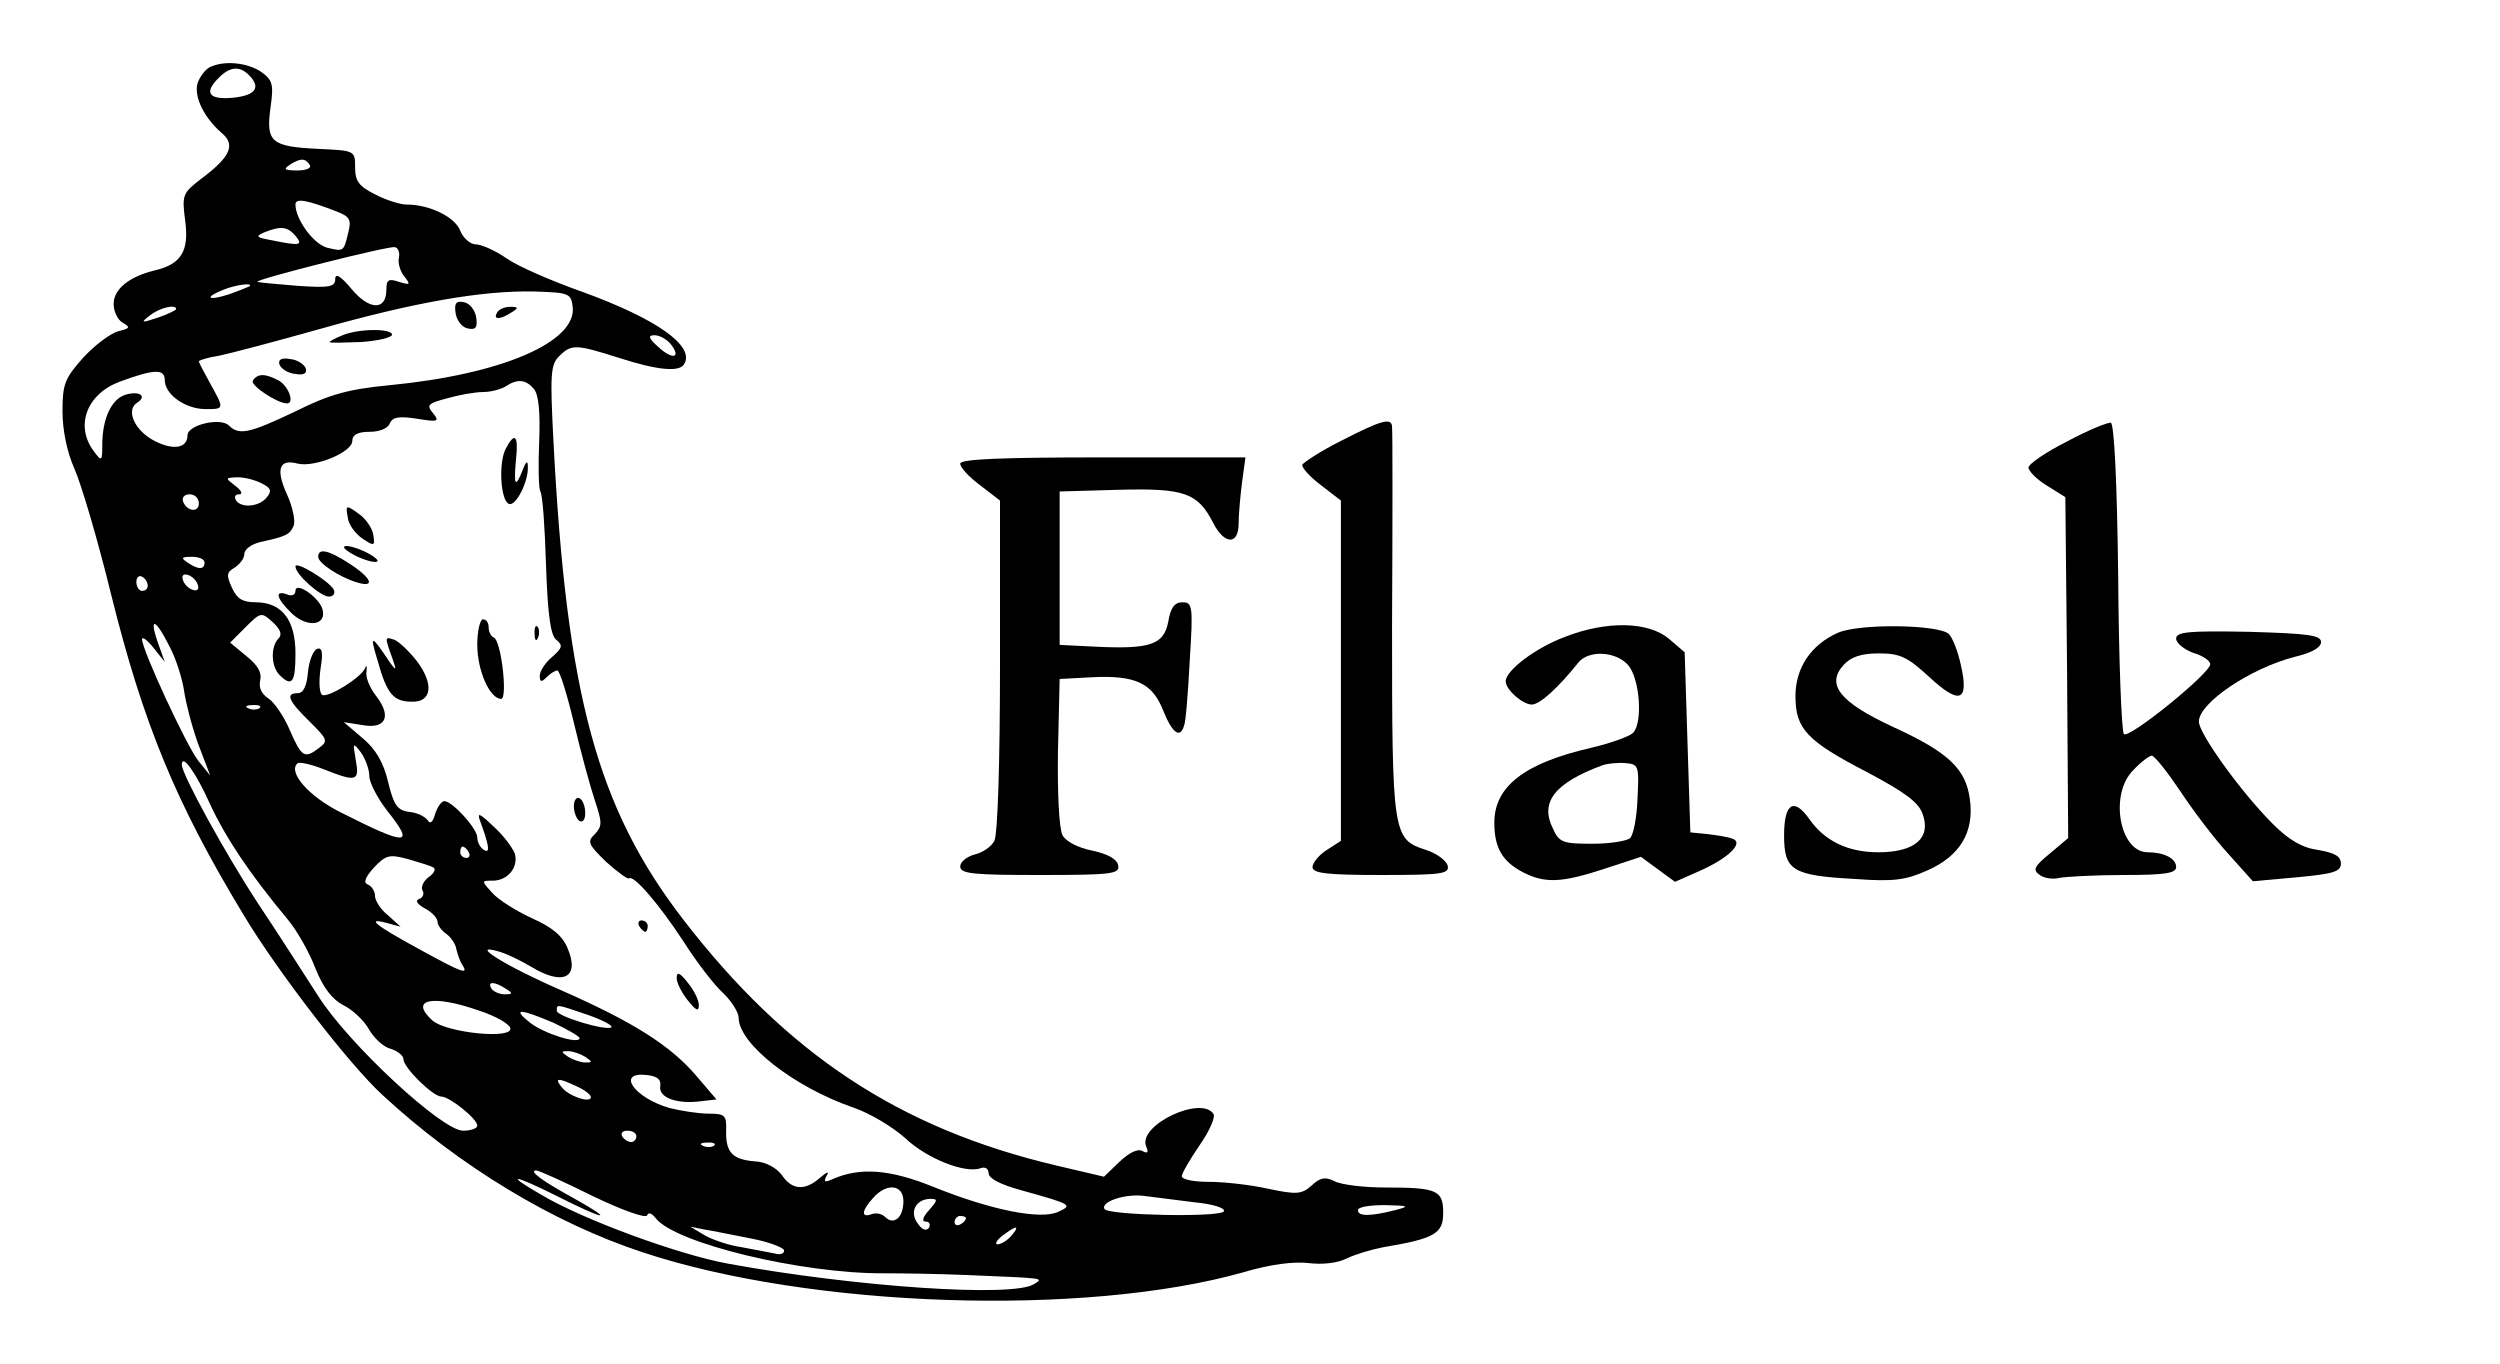<?xml version="1.0" standalone="no"?>
<!DOCTYPE svg PUBLIC "-//W3C//DTD SVG 20010904//EN"
 "http://www.w3.org/TR/2001/REC-SVG-20010904/DTD/svg10.dtd">
<svg version="1.0" xmlns="http://www.w3.org/2000/svg"
 width="440pt" height="240pt" viewBox="0 0 440 240"
 preserveAspectRatio="xMidYMid meet">

<g transform="translate(0,240) scale(0.1,-0.1)"
fill="#000000" stroke="none">
<path d="M372 2283 c-7 -2 -17 -13 -22 -24 -12 -22 6 -63 39 -92 26 -21 18
-42 -34 -81 -34 -26 -35 -29 -29 -75 7 -53 -7 -76 -54 -87 -45 -11 -72 -33
-72 -59 0 -13 7 -28 16 -33 14 -8 13 -10 -8 -15 -14 -4 -42 -25 -62 -47 -32
-36 -36 -46 -36 -94 0 -33 8 -72 21 -101 12 -27 41 -125 64 -219 57 -230 115
-370 233 -565 59 -99 187 -265 245 -318 135 -125 300 -225 458 -277 295 -98
779 -114 1058 -35 47 14 88 19 114 16 25 -3 51 0 67 8 14 7 44 16 65 20 90 15
105 24 105 60 0 40 -10 45 -101 45 -39 0 -79 5 -90 11 -16 8 -25 7 -40 -7 -18
-16 -26 -17 -78 -6 -31 7 -78 12 -104 12 -26 0 -47 4 -47 10 0 5 14 29 31 54
17 24 28 49 25 55 -21 34 -133 -19 -119 -56 5 -11 3 -14 -6 -9 -8 5 -23 -2
-41 -19 l-27 -26 -85 20 c-275 65 -473 196 -655 432 -152 197 -206 396 -229
844 -6 116 -5 133 10 148 22 22 30 21 106 -3 68 -22 106 -25 114 -11 20 32
-49 80 -178 127 -54 19 -114 45 -134 59 -20 14 -45 25 -55 25 -9 0 -22 11 -27
24 -9 24 -54 46 -94 46 -12 0 -37 8 -56 18 -28 14 -35 23 -35 47 0 30 0 30
-65 33 -83 4 -92 12 -84 72 6 42 4 49 -17 64 -23 15 -61 20 -87 9z m66 -15
c22 -22 12 -36 -28 -40 -43 -4 -52 9 -24 36 19 19 36 20 52 4z m107 -158 c4
-6 -6 -10 -22 -10 -22 0 -25 2 -13 10 19 12 27 12 35 0z m47 -82 c23 -9 27
-14 21 -37 -8 -34 -8 -34 -37 -27 -24 6 -56 50 -56 76 0 12 20 8 72 -12z m-72
-43 c14 -17 8 -18 -41 -8 -28 5 -30 7 -14 14 30 12 41 10 55 -6z m182 -39 c-2
-10 3 -25 10 -33 11 -14 10 -15 -10 -9 -18 6 -22 4 -22 -14 0 -37 -30 -36 -61
1 -19 23 -29 29 -29 18 0 -14 -10 -16 -67 -12 -38 3 -69 6 -70 7 -5 4 233 64
242 61 6 -1 9 -10 7 -19z m-263 -50 c-2 -1 -19 -8 -36 -14 -37 -12 -45 -6 -10
8 22 9 54 13 46 6z m569 -36 c7 -62 -125 -119 -323 -138 -72 -7 -105 -16 -165
-46 -80 -38 -99 -43 -117 -25 -15 15 -73 1 -73 -17 0 -23 -25 -27 -58 -10 -35
18 -51 54 -31 67 19 12 4 22 -21 14 -24 -8 -40 -42 -40 -88 0 -29 -1 -30 -15
-11 -33 44 -13 100 45 122 62 23 80 23 80 3 0 -25 36 -51 72 -51 33 0 33 0 8
45 -11 20 -20 37 -20 39 0 2 16 7 36 10 19 4 99 25 177 47 166 47 286 68 377
66 61 -2 65 -3 68 -27z m-698 -4 c0 -2 -15 -9 -32 -15 -30 -10 -31 -9 -14 4
18 14 46 20 46 11z m870 -61 c20 -25 4 -29 -21 -6 -18 16 -19 21 -7 21 9 0 21
-7 28 -15z m-240 -80 c8 -10 11 -41 9 -92 -2 -43 -1 -82 2 -88 4 -5 8 -64 10
-130 3 -88 8 -123 18 -131 12 -10 11 -14 -7 -30 -12 -10 -22 -25 -22 -33 0
-12 3 -12 12 -3 7 7 15 12 19 12 4 0 17 -42 29 -92 12 -51 29 -113 37 -137 13
-39 13 -45 0 -59 -14 -13 -12 -18 20 -49 20 -18 38 -31 40 -29 8 7 52 -44 96
-111 24 -38 56 -79 71 -92 14 -14 26 -33 26 -42 0 -46 97 -122 201 -158 30
-10 71 -35 92 -54 38 -36 106 -63 133 -53 8 3 14 -1 14 -9 0 -9 21 -20 58 -30
90 -25 90 -26 64 -38 -31 -14 -117 3 -219 44 -76 31 -129 35 -177 14 -15 -7
-17 -5 -11 6 5 8 1 7 -12 -4 -26 -23 -49 -22 -67 5 -10 13 -28 23 -47 24 -40
3 -52 16 -51 54 1 27 -2 30 -31 30 -18 0 -49 5 -69 10 -62 18 -94 64 -40 58
19 -2 26 -8 24 -20 -3 -20 30 -32 73 -26 l26 3 -35 41 c-46 54 -111 95 -238
151 -99 43 -166 85 -109 68 14 -4 38 -16 55 -26 57 -35 87 -20 65 32 -9 22
-27 37 -63 53 -28 13 -60 33 -70 45 -19 21 -19 21 1 21 27 0 46 24 39 48 -4
10 -20 32 -38 48 -24 23 -29 25 -23 9 16 -43 18 -58 7 -51 -7 4 -12 14 -12 22
0 16 -44 64 -58 64 -5 0 -12 -10 -16 -22 -4 -15 -9 -19 -13 -12 -5 7 -19 14
-33 15 -21 3 -27 12 -37 53 -8 34 -22 58 -45 77 l-33 28 32 -5 c42 -8 53 15
25 51 -11 14 -19 33 -17 43 1 9 0 13 -2 7 -6 -17 -66 -54 -76 -48 -5 3 -6 23
-3 45 5 30 3 39 -6 36 -7 -3 -14 -21 -16 -41 -2 -24 -8 -37 -18 -37 -22 0 -17
-13 21 -50 31 -31 33 -34 17 -46 -26 -20 -31 -17 -52 31 -10 24 -28 50 -38 56
-12 8 -17 19 -14 32 3 13 -4 26 -24 42 l-29 24 27 27 c27 27 28 27 48 9 14
-13 17 -22 10 -29 -14 -14 -13 -49 2 -64 22 -22 28 -13 28 38 0 59 -24 90 -70
90 -23 0 -33 6 -42 26 -10 22 -9 27 5 35 9 6 17 16 17 24 0 8 12 17 28 21 46
10 52 13 59 29 3 9 -2 33 -12 55 -20 44 -14 63 19 54 30 -7 96 20 96 40 0 11
10 16 30 16 18 0 33 6 36 15 5 11 16 13 48 8 37 -6 40 -5 28 10 -12 14 -9 17
25 26 21 6 49 11 63 11 14 0 32 5 40 10 21 14 36 12 50 -5z m-479 -166 c16 -8
18 -13 8 -25 -13 -16 -45 -19 -54 -4 -3 6 -1 10 6 10 7 0 4 7 -7 15 -18 14
-18 14 4 15 13 0 32 -5 43 -11z m-111 -35 c0 -17 -22 -14 -28 4 -2 7 3 12 12
12 9 0 16 -7 16 -16z m10 -104 c0 -13 -11 -13 -30 0 -12 8 -11 10 8 10 12 0
22 -4 22 -10z m-100 -41 c0 -5 -4 -9 -10 -9 -5 0 -10 7 -10 16 0 8 5 12 10 9
6 -3 10 -10 10 -16z m88 2 c3 -8 -1 -12 -9 -9 -7 2 -15 10 -17 17 -3 8 1 12 9
9 7 -2 15 -10 17 -17z m-49 -110 c11 -21 22 -56 25 -77 3 -21 14 -64 25 -94
l21 -55 -21 26 c-21 27 -99 195 -99 214 0 5 9 -1 20 -15 l20 -25 -10 28 c-19
52 -8 52 19 -2z m158 -107 c-3 -3 -12 -4 -19 -1 -8 3 -5 6 6 6 11 1 17 -2 13
-5z m193 -120 c0 -11 14 -38 30 -59 51 -64 39 -65 -80 -5 -56 28 -93 70 -77
86 3 4 24 -1 47 -10 58 -23 63 -21 56 17 -5 30 -5 31 9 13 8 -11 15 -30 15
-42z m-280 -50 c27 -58 68 -120 137 -203 15 -18 37 -56 48 -85 14 -35 30 -55
49 -65 15 -7 36 -26 45 -42 9 -16 26 -32 39 -35 12 -4 22 -12 22 -18 0 -15 52
-66 67 -66 14 0 63 -39 63 -51 0 -5 -11 -9 -25 -9 -37 0 -201 152 -255 237
-24 37 -71 111 -106 163 -57 87 -134 227 -134 244 0 21 25 -14 50 -70z m455
-84 c3 -5 1 -10 -4 -10 -6 0 -11 5 -11 10 0 6 2 10 4 10 3 0 8 -4 11 -10z
m-62 -27 c5 -3 0 -11 -9 -17 -9 -7 -14 -18 -10 -24 3 -5 0 -12 -6 -14 -8 -3
-4 -9 10 -17 12 -6 22 -17 22 -23 0 -6 7 -16 16 -22 8 -6 16 -18 17 -26 2 -8
6 -21 10 -27 13 -20 2 -16 -78 28 -77 42 -92 55 -52 44 l22 -6 -22 20 c-13 10
-23 26 -23 34 0 9 -6 17 -12 20 -9 3 -6 12 10 30 21 22 27 24 60 15 20 -6 41
-12 45 -15z m127 -213 c13 -8 13 -10 -2 -10 -9 0 -20 5 -23 10 -8 13 5 13 25
0z m-46 -39 c28 -9 52 -23 54 -30 7 -21 -112 -9 -137 13 -42 38 1 46 83 17z
m190 -7 c26 -9 45 -19 42 -22 -8 -7 -96 19 -96 29 0 12 -2 12 54 -7z m-60 -14
c25 -12 46 -24 46 -27 0 -12 -63 8 -87 27 -33 26 -18 25 41 0z m56 -60 c13 -9
13 -10 0 -10 -8 0 -22 5 -30 10 -13 9 -13 10 0 10 8 0 22 -5 30 -10z m-15 -52
c14 -6 25 -15 25 -19 0 -11 -38 1 -51 17 -14 17 -8 18 26 2z m105 -88 c0 -5
-4 -10 -9 -10 -6 0 -13 5 -16 10 -3 6 1 10 9 10 9 0 16 -4 16 -10z m137 -16
c-3 -3 -12 -4 -19 -1 -8 3 -5 6 6 6 11 1 17 -2 13 -5z m-214 -89 c52 -25 94
-40 96 -34 2 6 8 4 15 -5 34 -44 257 -98 402 -97 32 0 97 -1 144 -3 142 -6
137 -5 120 -16 -37 -24 -315 -5 -539 36 -87 16 -254 77 -328 121 -66 38 -51
37 27 -2 85 -43 105 -46 30 -4 -55 30 -81 49 -66 49 4 0 49 -20 99 -45z m547
-9 c0 -29 -17 -43 -32 -28 -6 6 -17 8 -24 5 -19 -7 -18 6 3 29 24 27 53 23 53
-6z m512 -2 c32 -3 55 -10 52 -16 -7 -11 -203 -7 -210 4 -8 13 38 28 71 23 17
-2 56 -7 87 -11z m-467 -14 c-11 -12 -13 -20 -6 -20 7 0 9 -5 6 -11 -5 -6 -12
-4 -20 8 -15 20 -3 43 23 43 13 0 12 -3 -3 -20z m820 0 c-44 -11 -65 -11 -65
0 0 6 21 9 48 9 42 -1 44 -2 17 -9z m-755 -14 c0 -3 -4 -8 -10 -11 -5 -3 -10
-1 -10 4 0 6 5 11 10 11 6 0 10 -2 10 -4z m-377 -36 c31 -6 57 -16 57 -21 0
-6 -8 -8 -17 -5 -10 2 -36 7 -58 11 -22 3 -51 13 -65 21 l-25 15 25 -5 c14 -2
51 -10 83 -16z m457 5 c-7 -8 -18 -15 -24 -15 -6 0 -2 7 8 15 25 19 32 19 16
0z"/>
<path d="M802 1848 c2 -12 11 -24 21 -26 14 -3 18 1 15 20 -2 12 -11 24 -21
26 -14 3 -18 -1 -15 -20z"/>
<path d="M875 1850 c-8 -13 5 -13 25 0 13 8 13 10 -2 10 -9 0 -20 -4 -23 -10z"/>
<path d="M603 1810 c-13 -5 -23 -11 -23 -12 0 -2 25 -1 55 0 30 2 55 8 55 13
0 11 -58 11 -87 -1z"/>
<path d="M492 1758 c3 -7 15 -15 27 -16 16 -3 22 1 19 10 -3 7 -15 15 -27 16
-16 3 -22 -1 -19 -10z"/>
<path d="M445 1730 c-5 -8 43 -40 60 -40 14 0 3 30 -14 40 -24 13 -38 13 -46
0z"/>
<path d="M890 1610 c-13 -25 -9 -92 6 -97 12 -4 34 39 33 65 0 12 -3 11 -9 -5
-13 -33 -16 -28 -12 17 5 44 -2 51 -18 20z"/>
<path d="M612 1490 c1 -13 13 -29 26 -38 21 -14 22 -13 19 7 -2 12 -14 29 -26
37 -22 16 -23 15 -19 -6z"/>
<path d="M620 1425 c14 -8 32 -14 40 -14 9 0 4 6 -10 14 -14 8 -32 14 -40 14
-9 0 -4 -6 10 -14z"/>
<path d="M560 1420 c0 -11 36 -35 68 -45 33 -10 27 7 -13 33 -37 24 -55 28
-55 12z"/>
<path d="M520 1403 c0 -14 44 -53 59 -53 7 0 11 5 9 11 -5 14 -68 53 -68 42z"/>
<path d="M520 1360 c0 -7 -7 -10 -15 -6 -23 8 -18 -8 9 -34 27 -25 60 -21 54
6 -4 21 -48 52 -48 34z"/>
<path d="M840 1265 c0 -45 22 -95 42 -95 12 0 0 104 -13 108 -5 2 -9 10 -9 18
0 8 -4 14 -10 14 -5 0 -10 -20 -10 -45z"/>
<path d="M941 1284 c0 -11 3 -14 6 -6 3 7 2 16 -1 19 -3 4 -6 -2 -5 -13z"/>
<path d="M665 1236 c16 -58 28 -71 60 -71 35 -1 39 31 9 71 -14 18 -32 35 -40
38 -17 6 -17 5 -4 -31 8 -23 8 -25 -3 -10 -34 51 -37 52 -22 3z"/>
<path d="M1010 981 c0 -11 5 -23 10 -26 6 -3 10 3 10 14 0 11 -4 23 -10 26 -5
3 -10 -3 -10 -14z"/>
<path d="M1125 770 c3 -5 8 -10 11 -10 2 0 4 5 4 10 0 6 -5 10 -11 10 -5 0 -7
-4 -4 -10z"/>
<path d="M1191 680 c-1 -8 8 -26 19 -40 15 -19 20 -21 20 -9 0 9 -9 27 -20 40
-13 17 -19 19 -19 9z"/>
<path d="M2360 1624 c-36 -18 -66 -38 -68 -42 -1 -5 13 -21 33 -36 l35 -27 0
-299 0 -300 -25 -16 c-14 -9 -25 -23 -25 -30 0 -11 25 -14 121 -14 106 0 120
2 117 16 -2 9 -19 22 -38 28 -59 19 -60 26 -60 396 1 184 1 341 0 348 0 18
-18 13 -90 -24z"/>
<path d="M3638 1623 c-38 -19 -68 -40 -68 -46 1 -7 15 -21 33 -32 l32 -20 3
-300 2 -300 -32 -27 c-28 -23 -31 -29 -18 -38 8 -6 24 -8 35 -5 11 2 62 5 113
5 72 0 92 3 92 14 0 15 -21 26 -50 26 -50 0 -68 103 -25 145 13 14 28 25 32
25 5 0 27 -28 50 -62 23 -35 61 -85 85 -111 l43 -48 78 7 c64 6 77 10 77 24 0
13 -11 19 -40 24 -29 4 -52 18 -80 46 -56 56 -130 159 -130 180 0 33 91 94
169 114 29 7 46 16 46 26 0 12 -22 15 -127 18 -106 2 -128 0 -128 -12 0 -8 14
-19 30 -25 17 -5 30 -14 30 -20 0 -16 -143 -132 -152 -123 -4 4 -9 129 -10
277 -2 168 -7 269 -13 271 -5 1 -40 -13 -77 -33z"/>
<path d="M1690 1584 c0 -7 16 -24 35 -38 l35 -27 0 -290 c0 -169 -4 -298 -10
-309 -5 -10 -21 -21 -35 -24 -14 -4 -25 -13 -25 -21 0 -13 23 -15 141 -15 127
0 140 2 137 17 -2 11 -18 20 -46 26 -25 5 -46 16 -52 27 -6 12 -9 73 -8 147
l3 128 56 3 c77 4 107 -10 126 -58 16 -40 30 -51 37 -27 3 6 7 58 10 115 6 95
5 102 -13 102 -14 0 -21 -10 -25 -35 -8 -40 -32 -48 -131 -43 l-60 3 0 135 0
135 104 3 c115 3 139 -5 166 -58 20 -39 45 -40 45 -1 0 15 3 48 6 72 l6 44
-251 0 c-180 0 -251 -3 -251 -11z"/>
<path d="M2754 1279 c-51 -19 -104 -59 -104 -78 0 -15 30 -41 46 -41 14 0 46
29 82 74 18 22 65 20 87 -4 21 -23 27 -102 9 -120 -6 -6 -39 -18 -73 -26 -118
-27 -171 -68 -171 -132 0 -44 14 -68 50 -87 39 -20 68 -19 144 6 l64 21 30
-22 30 -22 43 19 c52 23 79 50 58 57 -8 3 -27 6 -44 8 l-30 3 -5 158 -5 159
-28 24 c-36 30 -109 32 -183 3z m128 -284 c-1 -33 -7 -64 -13 -70 -5 -5 -35
-10 -66 -10 -52 0 -59 2 -70 27 -23 46 3 80 87 111 8 3 26 5 40 4 24 -2 25 -4
22 -62z"/>
<path d="M3234 1286 c-47 -21 -74 -62 -74 -111 0 -58 20 -79 126 -134 66 -35
91 -53 98 -74 15 -42 -14 -67 -78 -67 -54 0 -95 20 -122 59 -27 38 -44 27 -44
-29 0 -62 14 -71 125 -77 68 -5 89 -2 127 15 57 25 83 67 75 125 -7 54 -38 83
-134 127 -95 44 -120 75 -88 110 13 14 31 20 62 20 37 0 50 -6 89 -42 53 -49
70 -43 55 22 -5 23 -14 47 -21 54 -17 17 -159 19 -196 2z"/>
</g>
</svg>
